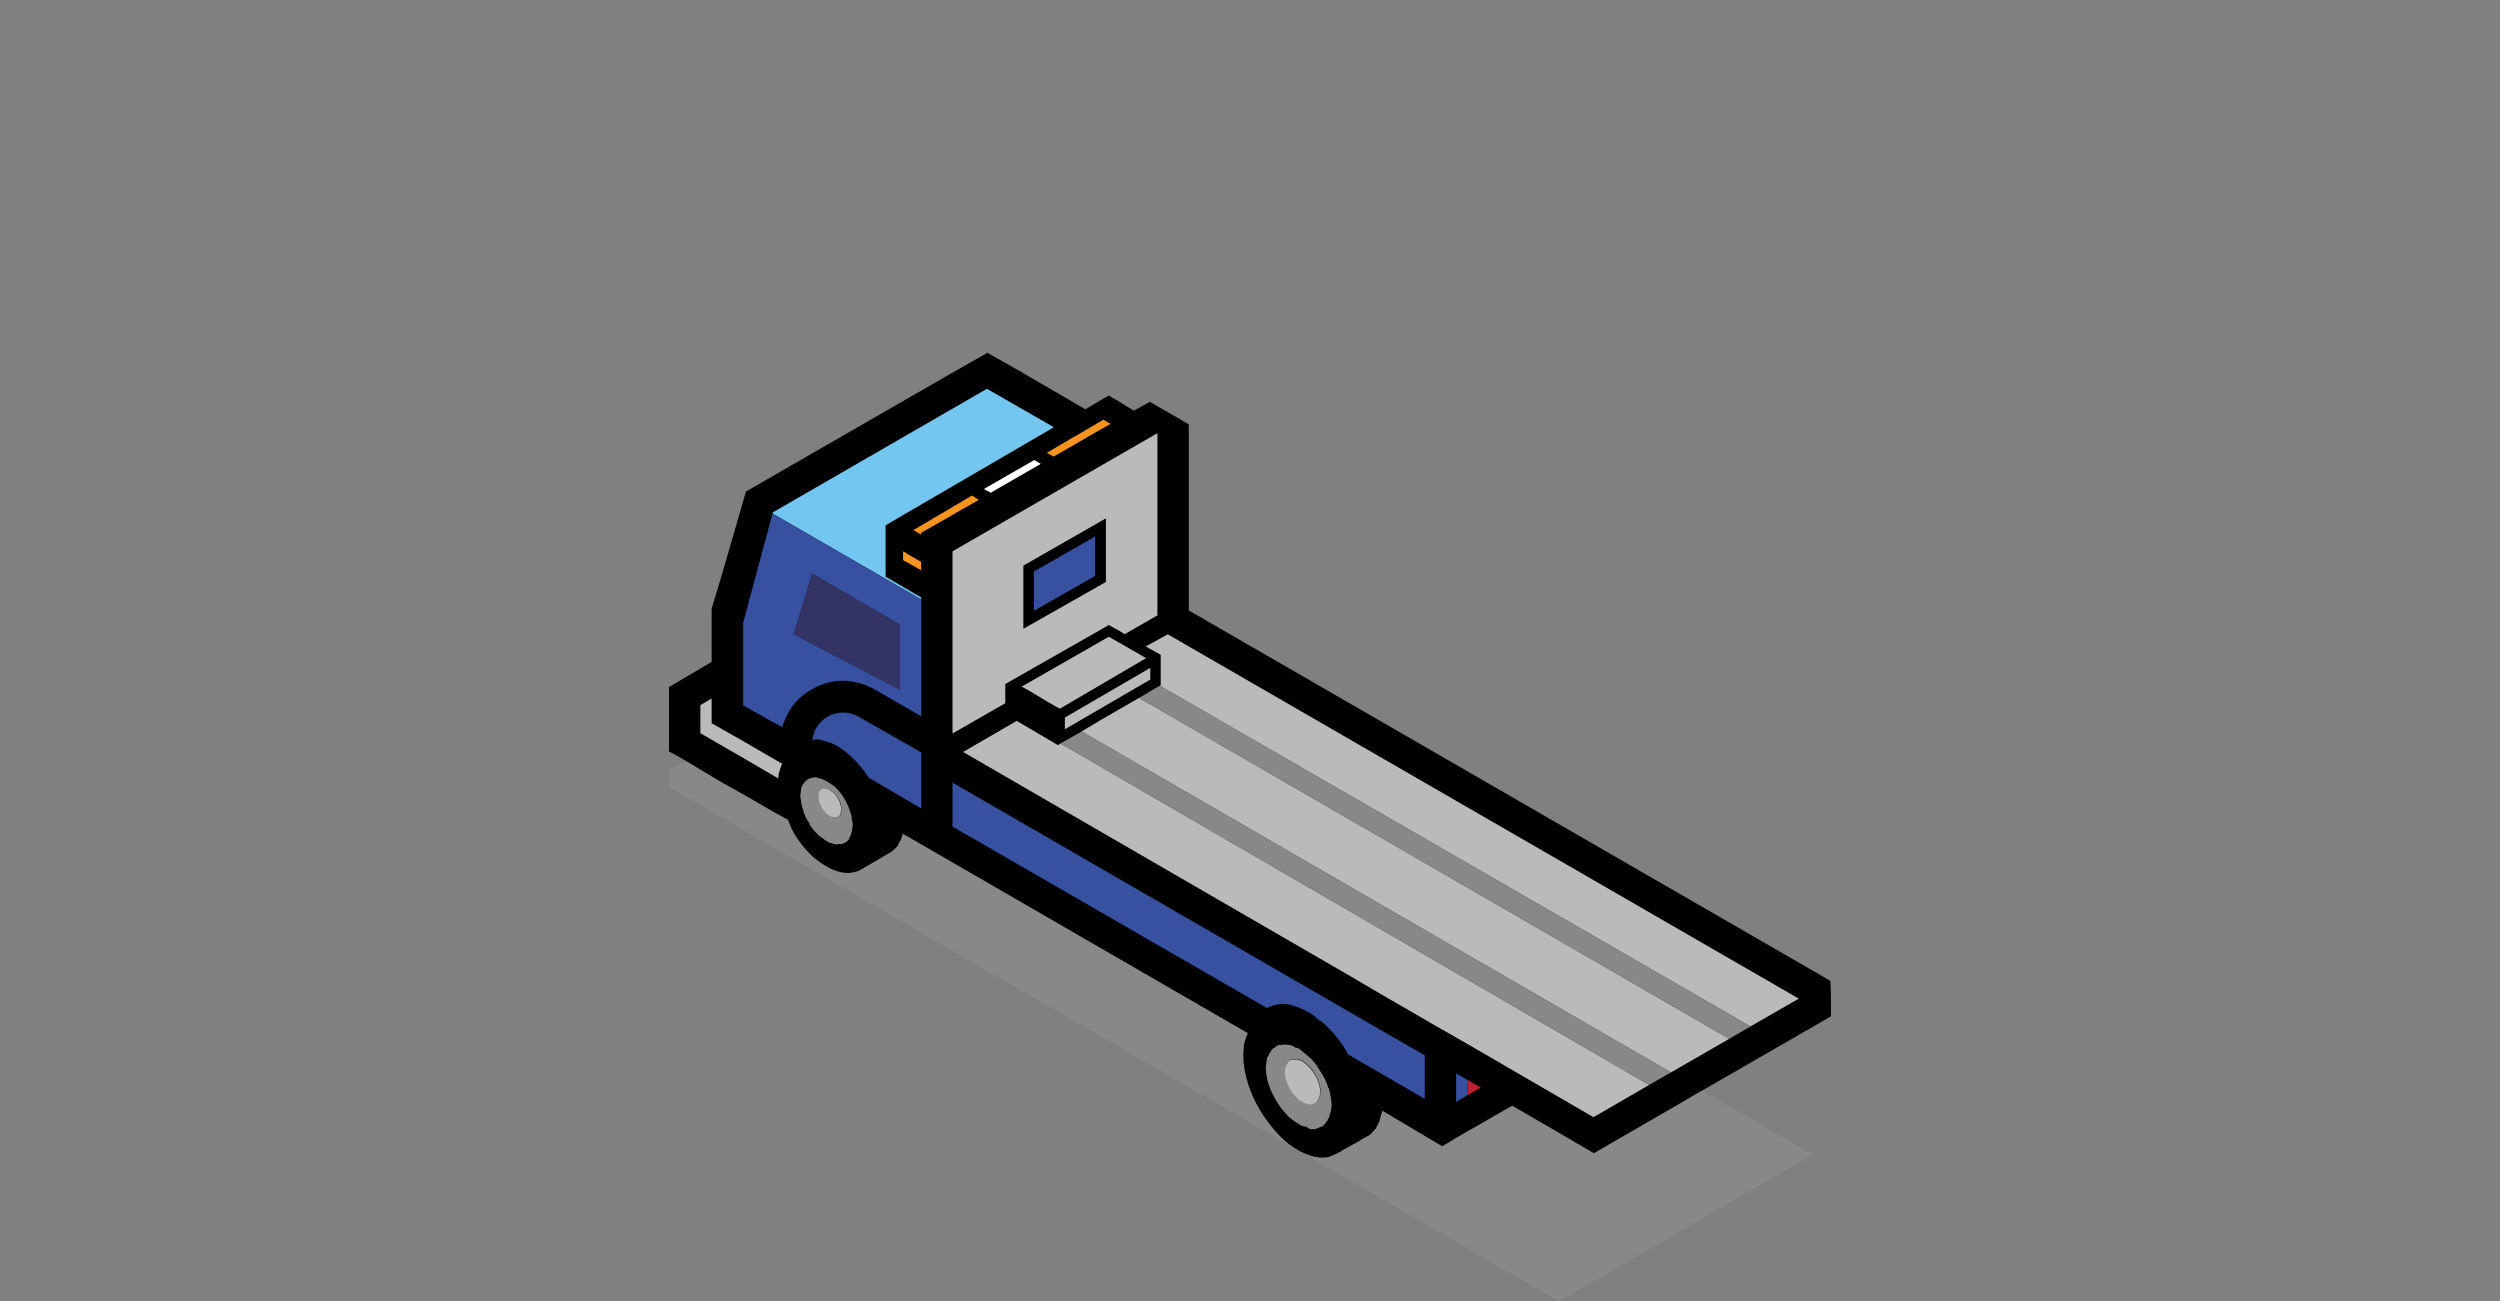 <?xml version="1.0" encoding="utf-8"?>
<!-- Generator: Adobe Illustrator 27.6.1, SVG Export Plug-In . SVG Version: 6.00 Build 0)  -->
<svg version="1.1" id="Layer_1" xmlns="http://www.w3.org/2000/svg" xmlns:xlink="http://www.w3.org/1999/xlink" x="0px" y="0px"
	 viewBox="0 0 172.91 90" style="enable-background:new 0 0 172.91 90;" xml:space="preserve">
<rect x="0" y="0" width="172.91" height="90" fill="#808080" stroke="none"/>
<style type="text/css">
	.st0{fill:#888888;}
	.st1{fill:#72C6EF;}
	.st2{fill:#F79420;}
	.st3{fill:#FFFFFF;}
	.st4{fill:#333366;}
	.st5{fill:#3751A0;}
	.st6{fill:#BABABA;}
	.st7{fill:#BC202E;}
</style>
<g>
	<path class="st0" d="M89.93,79.63l-0.01,0.02l-0.33-0.19l-4.97-2.86l0.01-0.02c-0.11-0.06-0.22-0.12-0.33-0.19l-1.58-0.91
		L46.27,54.44V53.2l1.24-0.53c0.29,0.18,0.61,0.35,0.93,0.56c0.35,0.2,0.73,0.43,1.1,0.66c0.38,0.23,0.78,0.44,1.19,0.67
		c0.81,0.46,1.68,0.95,2.52,1.45c0.41,0.23,0.84,0.46,1.25,0.69c0.14,0.35,0.26,0.7,0.49,1.05c0.35,0.57,0.78,1.1,1.27,1.53
		c0.09,0.09,0.21,0.17,0.29,0.23c0.09,0.09,0.21,0.15,0.29,0.21c0.12,0.08,0.21,0.14,0.32,0.2c0.49,0.29,0.96,0.43,1.39,0.46
		c0.23,0,0.44-0.03,0.64-0.09c0.12-0.02,0.2-0.05,0.35-0.14c0,0,0.14-0.09,0.2-0.12c0,0,1.33-0.78,1.39-0.81
		c0,0,0.44-0.26,0.49-0.29c0.03-0.03,0.06-0.06,0.09-0.06c0.23-0.2,0.29-0.28,0.38-0.37c0.03-0.06,0.06-0.12,0.08-0.18
		c0.12-0.17,0.18-0.34,0.24-0.55c0-0.02,0.03-0.08,0.03-0.11l2.37,1.37l21.5,12.43c-0.06,0.14-0.12,0.26-0.17,0.43
		c-0.03,0.09-0.06,0.23-0.09,0.32c-0.03,0.12-0.03,0.26-0.03,0.41c-0.03,0.08-0.03,0.23-0.03,0.37c0,0.61,0.12,1.31,0.35,2.03
		c0.2,0.6,0.46,1.19,0.79,1.73c0.05,0.09,0.1,0.18,0.16,0.27c0.41,0.61,0.85,1.19,1.4,1.71c0.26,0.26,0.58,0.51,0.91,0.71
		C89.71,79.51,89.82,79.57,89.93,79.63z"/>
	<path class="st0" d="M125.38,79.86L107.82,90l-17.9-10.35l0.01-0.02c0.44,0.23,0.99,0.43,1.48,0.43c0.23,0,0.46,0,0.69-0.11
		c0.15-0.09,0.29-0.12,0.44-0.21c0.17-0.08,0.32-0.2,0.49-0.29c0.41-0.23,0.84-0.43,1.22-0.69c0.09-0.03,0.17-0.09,0.26-0.15
		c0.09-0.02,0.23-0.11,0.32-0.2c0.11-0.11,0.2-0.23,0.29-0.32c0.03,0,0.03-0.03,0.11-0.2c0.12-0.17,0.21-0.38,0.26-0.67
		c0.03-0.08,0.06-0.2,0.09-0.31c0.03-0.03,0.03-0.06,0.03-0.09l2.93,1.74l1.21,0.72l0.96-0.58l0.9-0.52l0.17-0.09l1.45-0.84
		c0.05-0.03,1.14-0.65,1.33-0.76l3.49,2.01l2.18,1.27l0.01-0.01l2.14-1.24l3.86-2.23l1.46-0.86h0.03l4.55,2.63L125.38,79.86z"/>
	<path d="M126.64,70.29c-0.06,0.03-3.36,1.94-3.36,1.94l-1.51,0.87l-4.03,2.32h-0.03l-0.01,0.01l-1.46,0.86l-3.86,2.23l-2.14,1.24
		l-2.17-1.27l-3.48-2.02c0,0-0.01,0.01-0.03,0.02c-0.19,0.11-1.28,0.73-1.33,0.76l-1.45,0.84l-0.17,0.09l-0.9,0.52l-0.96,0.58
		l-1.21-0.72l-2.93-1.74c0,0.03,0,0.06-0.03,0.09c-0.03,0.11-0.06,0.23-0.09,0.31c-0.05,0.29-0.14,0.5-0.26,0.67
		c-0.08,0.17-0.08,0.2-0.11,0.2c-0.09,0.09-0.18,0.21-0.29,0.32c-0.09,0.09-0.23,0.18-0.32,0.2c-0.09,0.06-0.17,0.12-0.26,0.15
		c-0.38,0.26-0.81,0.46-1.22,0.69c-0.17,0.09-0.32,0.21-0.49,0.29c-0.15,0.09-0.29,0.12-0.44,0.21c-0.23,0.11-0.46,0.11-0.69,0.11
		c-0.49,0-1.04-0.2-1.48-0.43c-0.11-0.06-0.22-0.12-0.33-0.19c-0.33-0.2-0.65-0.45-0.91-0.71c-0.55-0.52-0.99-1.1-1.4-1.71
		c-0.06-0.09-0.11-0.18-0.16-0.27c-0.33-0.54-0.59-1.13-0.79-1.73c-0.23-0.72-0.35-1.42-0.35-2.03c0-0.14,0-0.29,0.03-0.37
		c0-0.15,0-0.29,0.03-0.41c0.03-0.09,0.06-0.23,0.09-0.32c0.05-0.17,0.11-0.29,0.17-0.43l-21.5-12.43l-2.37-1.37
		c0,0.03-0.03,0.09-0.03,0.11c-0.06,0.21-0.12,0.38-0.24,0.55c-0.02,0.06-0.05,0.12-0.08,0.18c-0.09,0.09-0.15,0.17-0.38,0.37
		c-0.03,0-0.06,0.03-0.09,0.06c-0.05,0.03-0.49,0.29-0.49,0.29c-0.06,0.03-1.39,0.81-1.39,0.81c-0.06,0.03-0.2,0.12-0.2,0.12
		c-0.15,0.09-0.23,0.12-0.35,0.14c-0.2,0.06-0.41,0.09-0.64,0.09c-0.43-0.03-0.9-0.17-1.39-0.46c-0.11-0.06-0.2-0.12-0.32-0.2
		c-0.08-0.06-0.2-0.12-0.29-0.21c-0.08-0.06-0.2-0.14-0.29-0.23c-0.49-0.43-0.92-0.96-1.27-1.53c-0.23-0.35-0.35-0.7-0.49-1.05
		c-0.41-0.23-0.84-0.46-1.25-0.69c-0.84-0.5-1.71-0.99-2.52-1.45c-0.41-0.23-0.81-0.44-1.19-0.67c-0.37-0.23-0.75-0.46-1.1-0.66
		c-0.32-0.21-0.64-0.38-0.93-0.56c-0.02,0-0.02-0.02-0.05-0.02c-0.21-0.15-0.44-0.26-0.64-0.38l-0.55-0.29v-4.46l2.95-1.74V42.1
		l0.73-2.43l1.53-5.28l0.12-0.4l14.51-8.35l2.18-1.24l2.14,1.21l4.64,2.7l0.63-0.38l0.99-0.58l0.26,0.18l0.23,0.11l0.76,0.47
		l0.49,0.29l1.1-0.61l2.69,1.56v12.87l44.36,25.61C126.64,67.86,126.64,70.29,126.64,70.29z"/>
	<g>
		<polygon class="st0" points="115.57,74.17 114.06,75.04 73.36,51.43 73.33,51.43 74.81,50.59 		"/>
		<polygon class="st0" points="121.07,70.99 119.6,71.85 78.78,48.27 80.2,47.43 80.22,47.43 		"/>
		<polygon class="st1" points="61.28,39.9 63.71,41.32 63.71,41.46 53.43,35.52 53.45,35.44 68.26,26.89 72.89,29.55 61.25,36.33 
			61.25,39.9 		"/>
		<path class="st2" d="M62.78,38.33l-0.2-0.14l-0.12-0.06v0.61l1.25,0.7v-0.58L62.78,38.33z M67.24,34.28h-0.03l-4.03,2.38
			l0.52,0.32v-0.12l4-2.29L67.24,34.28z"/>
		<polygon class="st3" points="68.05,33.82 68.52,34.08 71.99,32.08 71.53,31.82 		"/>
		<path class="st0" d="M55.54,56.01c0.09,0.32,0.23,0.67,0.46,0.96c0,0,0,0,0,0.03s0.03,0.09,0.06,0.12
			c0.17,0.26,0.38,0.49,0.61,0.7l0.49,0.35c0.12,0.09,0.23,0.14,0.35,0.14c0.12,0.06,0.2,0.09,0.29,0.09h0.06c0.03,0,0.03,0,0.03,0
			c0.03,0,0.03,0,0.03,0h0.06l0.06-0.03h0.03c0,0,0,0,0.03,0c0.06,0.03,0.14,0,0.2-0.03c0.06,0,0.09-0.03,0.14-0.06l0.03-0.03h0.03
			c0.03-0.03,0.03-0.03,0.03-0.03l0.09-0.06c0.03-0.03,0.06-0.09,0.09-0.12c0.03-0.06,0.06-0.09,0.06-0.15l0.03-0.03
			c0.03-0.06,0.06-0.14,0.09-0.23l0.09-0.49v-0.03c0-0.12,0-0.23-0.06-0.35c0-0.2-0.03-0.41-0.12-0.61
			c-0.09-0.35-0.26-0.67-0.43-0.96c-0.2-0.32-0.43-0.61-0.7-0.84l-0.2-0.12l-0.29-0.2h-0.03c-0.17-0.12-0.35-0.17-0.49-0.2
			c-0.09-0.03-0.14-0.06-0.23-0.06h-0.12c-0.09,0-0.17,0.03-0.26,0.06H56v0.03c-0.03,0-0.03,0-0.03,0h-0.03
			c-0.03,0-0.06,0.03-0.09,0.06l-0.03,0.03c-0.03,0-0.03,0.03-0.03,0.03c-0.03,0-0.03,0-0.06,0.03c-0.03,0-0.06,0.06-0.06,0.09
			c-0.06,0.03-0.06,0.03-0.06,0.06c-0.09,0.09-0.17,0.23-0.2,0.38l-0.06,0.52c0,0.06,0,0.09,0.03,0.14
			C55.39,55.46,55.45,55.75,55.54,56.01z M56.64,55.09v-0.23c0.03-0.06,0.06-0.12,0.09-0.14c0-0.03,0-0.03,0.03-0.03
			c0-0.03,0.03-0.06,0.03-0.06c0.03,0,0.03,0,0.03,0s0,0,0.03,0v-0.03l0.03-0.03h0.06c0.03-0.03,0.06-0.03,0.12-0.03h0.03
			c0.06,0,0.06,0,0.12,0.03c0.06,0,0.14,0.03,0.2,0.09h0.03l0.12,0.09l0.09,0.06c0.12,0.09,0.2,0.23,0.29,0.35
			c0.09,0.14,0.17,0.26,0.2,0.43c0.03,0.09,0.06,0.17,0.06,0.26c0.03,0.06,0.03,0.09,0.03,0.14v0.03h0l-0.06,0.2
			c0,0.03-0.03,0.09-0.03,0.09v0.03c0,0.03-0.03,0.03-0.03,0.06c-0.03,0.03-0.03,0.03-0.06,0.06L58,56.48h-0.03v0.03
			c-0.03,0-0.06,0-0.06,0c-0.03,0.03-0.09,0.03-0.09,0.03c-0.03,0-0.03,0-0.03,0h-0.06c0,0,0,0-0.03,0h-0.03
			c-0.03,0-0.06,0-0.12-0.03c-0.06,0-0.12-0.03-0.14-0.06l-0.23-0.14c-0.09-0.09-0.17-0.2-0.26-0.32c0,0-0.03-0.03-0.03-0.06
			c-0.09-0.12-0.17-0.29-0.2-0.41c-0.03-0.12-0.06-0.26-0.06-0.38C56.64,55.12,56.64,55.12,56.64,55.09z"/>
		<path class="st0" d="M90.74,78.1c0.03,0,0.03,0,0.03,0c0.03,0,0.06,0,0.06,0h0.03c0.09,0,0.12,0,0.17-0.03
			c0.06,0,0.12-0.06,0.14-0.06c0.06,0,0.09-0.03,0.09-0.03v-0.03c0.03,0,0.06,0,0.06,0c0.03-0.03,0.06-0.03,0.06-0.03h0.03
			c0.03,0,0.06,0,0.09-0.03v-0.03h0.03c0,0,0.03,0,0.06-0.06v-0.03h0.03v-0.03c0.03-0.03,0.06-0.03,0.09-0.12c0,0,0,0,0.03-0.03
			c0-0.03,0.03-0.06,0.06-0.06c0.03-0.03,0.03-0.09,0.03-0.12c0,0,0.03,0,0.03-0.03c0.06-0.06,0.09-0.2,0.12-0.32
			c0.03-0.06,0.03-0.12,0.06-0.2l0.03-0.03v-0.2h0.03v-0.17c0-0.38-0.09-0.78-0.2-1.22h-0.03c-0.12-0.43-0.32-0.81-0.58-1.19
			c-0.23-0.41-0.52-0.78-0.87-1.04c-0.06-0.06-0.12-0.15-0.2-0.17c-0.06-0.06-0.12-0.12-0.2-0.17c-0.06-0.03-0.14-0.12-0.2-0.15
			s-0.12-0.06-0.17-0.06h-0.03c-0.09-0.03-0.14-0.09-0.2-0.12c-0.03,0-0.03,0-0.03,0c-0.06-0.03-0.12-0.06-0.17-0.06
			c-0.12,0-0.17-0.03-0.29-0.03h-0.14c-0.06,0-0.12,0-0.17,0.03h-0.03c-0.03,0-0.03,0-0.06,0c0,0-0.03,0-0.06,0
			c-0.03,0-0.06,0-0.09,0.03c-0.03,0-0.03,0-0.03,0c-0.03,0-0.03,0.03-0.03,0.03l-0.03,0.03c-0.03,0-0.03,0-0.03,0
			c-0.03,0-0.06,0.06-0.09,0.09c-0.03,0-0.03,0-0.03,0c-0.12,0.06-0.2,0.17-0.29,0.32c0,0,0,0.03-0.03,0.03
			c-0.03,0.03-0.06,0.09-0.06,0.17c-0.03,0.03-0.06,0.03-0.06,0.06c-0.03,0.06-0.06,0.12-0.06,0.14c-0.03,0.06-0.03,0.14-0.03,0.2
			c-0.03,0.06-0.03,0.17-0.03,0.23c-0.03,0.09-0.03,0.12-0.03,0.2c0,0.15,0,0.29,0.03,0.46c0.03,0.23,0.09,0.52,0.17,0.75
			c0.14,0.41,0.35,0.84,0.58,1.22c0.03,0.03,0.06,0.06,0.09,0.14c0.23,0.32,0.49,0.64,0.78,0.93c0.09,0.03,0.12,0.09,0.2,0.17h0.03
			c0.06,0.03,0.12,0.06,0.17,0.12h0.03c0.06,0.09,0.12,0.09,0.17,0.12c0.14,0.12,0.29,0.17,0.43,0.2c0.03,0,0.03,0,0.03,0h0.12v0.03
			C90.51,78.07,90.59,78.1,90.74,78.1z M90.33,76.3c-0.09-0.03-0.17-0.06-0.23-0.12c-0.03,0-0.06,0-0.09-0.06h-0.03
			c-0.03-0.03-0.06-0.06-0.09-0.06h-0.03c-0.03-0.06-0.06-0.09-0.09-0.09c-0.17-0.17-0.32-0.35-0.43-0.49
			c0-0.06-0.03-0.09-0.03-0.09c-0.14-0.2-0.23-0.43-0.32-0.64c-0.06-0.14-0.09-0.29-0.09-0.41c-0.03-0.09-0.03-0.17-0.03-0.26
			c0-0.03,0-0.06,0.03-0.09v-0.15c0-0.03,0-0.06,0.03-0.09c0-0.03,0-0.06,0.03-0.09c0,0,0,0,0.03-0.03c0-0.06,0.03-0.09,0.03-0.09
			c0.03,0,0.03-0.03,0.03-0.03c0.03-0.06,0.09-0.14,0.14-0.17c0.03,0,0.06-0.03,0.06-0.03s0,0,0.03,0v-0.03c0,0,0,0,0.03,0
			c0.03-0.03,0.03-0.03,0.06-0.03h0.03c0,0,0,0,0.03,0h0.35c0.03,0,0.06,0.03,0.09,0.03c0.03,0.03,0.06,0.06,0.12,0.06h0.03
			c0.03,0,0.06,0.03,0.09,0.03c0.03,0.03,0.06,0.09,0.09,0.09c0.06,0.03,0.09,0.06,0.12,0.09c0.06,0.03,0.09,0.06,0.12,0.12
			c0.17,0.12,0.35,0.32,0.46,0.55c0.14,0.2,0.23,0.38,0.29,0.61h0.03c0.06,0.23,0.12,0.46,0.12,0.67v0.09h0h0h-0.03v0.12
			c-0.03,0.06-0.03,0.09-0.03,0.12c-0.03,0.06-0.06,0.14-0.09,0.17c0,0.03,0,0.06-0.03,0.06l-0.03,0.03c0,0.03,0,0.03,0,0.03
			c-0.03,0.06-0.03,0.06-0.06,0.06v0.03c-0.03,0.03-0.03,0.03-0.03,0.03H91v0.03c0,0-0.03,0-0.06,0c0,0-0.03,0-0.03,0.03h-0.03
			c0,0-0.03,0.03-0.06,0.03c0,0-0.03,0.03-0.06,0.03c-0.06,0-0.06,0-0.12,0h-0.03c0,0,0,0-0.03,0c-0.06,0-0.12,0-0.2-0.06H90.33z"/>
		<polygon class="st4" points="62.26,43.21 62.26,47.73 54.9,43.87 56.17,39.67 		"/>
		<polygon class="st5" points="75.76,37.07 71.5,39.51 71.5,42.26 75.76,39.83 		"/>
		<path class="st5" d="M57.22,49.58c-0.61,0.35-0.96,0.96-1.04,1.65c0.03-0.03,0.06-0.06,0.09-0.06c0.06-0.03,0.14-0.03,0.23-0.03
			c0.2,0,0.41,0.06,0.64,0.14c0.26,0.06,0.52,0.17,0.78,0.32c0.09,0.06,0.2,0.12,0.29,0.2c0.09,0.06,0.2,0.14,0.29,0.2
			c0.09,0.09,0.2,0.17,0.29,0.26c0.49,0.43,0.96,0.99,1.3,1.54l1.22,0.7l0.93,0.55l1.48,0.87v-3.88l-4.32-2.46
			C58.72,49.18,57.88,49.18,57.22,49.58z"/>
		<path class="st5" d="M53.43,35.52l-2.03,7.56v5.71l2.38,1.33h0.03l0.29,0.17c0.03-0.14,0.09-0.29,0.17-0.43
			c0.32-0.93,0.99-1.68,1.85-2.17c0.9-0.52,1.88-0.72,2.84-0.55c0.52,0.09,1.04,0.26,1.54,0.55l3.22,1.85v-8.08L53.43,35.52z
			 M62.26,47.72l-7.36-3.85l1.27-4.2l6.08,3.53V47.72z"/>
		<path class="st6" d="M49.22,50.02v-1.71l-0.78,0.46v1.94c1.62,0.93,3.51,2.03,5.39,3.13c0-0.12,0.03-0.23,0.03-0.32
			c0.03-0.12,0.06-0.23,0.09-0.32c0.06-0.14,0.09-0.26,0.14-0.38l-2.69-1.56L49.22,50.02z"/>
		<path class="st6" d="M58.11,55.58c-0.03-0.17-0.12-0.29-0.2-0.43c-0.09-0.12-0.17-0.26-0.29-0.35l-0.09-0.06l-0.12-0.09h-0.03
			c-0.06-0.06-0.14-0.09-0.2-0.09c-0.06-0.03-0.06-0.03-0.12-0.03h-0.03c-0.06,0-0.09,0-0.12,0.03h-0.06l-0.03,0.03v0.03
			c-0.03,0-0.03,0-0.03,0s0,0-0.03,0c0,0-0.03,0.03-0.03,0.06c-0.03,0-0.03,0-0.03,0.03c-0.03,0.03-0.06,0.09-0.09,0.14v0.23
			c0,0.03,0,0.03,0,0.06c0,0.12,0.03,0.26,0.06,0.38c0.03,0.12,0.12,0.29,0.2,0.41c0,0.03,0.03,0.06,0.03,0.06
			c0.09,0.12,0.17,0.23,0.26,0.32l0.23,0.14c0.03,0.03,0.09,0.06,0.14,0.06c0.06,0.03,0.09,0.03,0.12,0.03h0.03
			c0.03,0,0.03,0,0.03,0h0.06c0,0,0,0,0.03,0c0,0,0.06,0,0.09-0.03c0,0,0.03,0,0.06,0v-0.03H58l0.03-0.03
			c0.03-0.03,0.03-0.03,0.06-0.06c0-0.03,0.03-0.03,0.03-0.06V56.3c0,0,0.03-0.06,0.03-0.09l0.06-0.23c0-0.06,0-0.09-0.03-0.14
			C58.17,55.75,58.14,55.67,58.11,55.58z"/>
		<path class="st6" d="M91.17,74.86c-0.06-0.23-0.14-0.41-0.29-0.61c-0.12-0.23-0.29-0.43-0.46-0.55c-0.03-0.06-0.06-0.09-0.12-0.12
			c-0.03-0.03-0.06-0.06-0.12-0.09c-0.03,0-0.06-0.06-0.09-0.09c-0.03,0-0.06-0.03-0.09-0.03h-0.03c-0.06,0-0.09-0.03-0.12-0.06
			c-0.03,0-0.06-0.03-0.09-0.03h-0.35c-0.03,0-0.03,0-0.03,0h-0.03c-0.03,0-0.03,0-0.06,0.03c-0.03,0-0.03,0-0.03,0v0.03
			c-0.03,0-0.03,0-0.03,0s-0.03,0.03-0.06,0.03c-0.06,0.03-0.12,0.12-0.14,0.17c0,0,0,0.03-0.03,0.03c0,0-0.03,0.03-0.03,0.09
			c-0.03,0.03-0.03,0.03-0.03,0.03c-0.03,0.03-0.03,0.06-0.03,0.09c-0.03,0.03-0.03,0.06-0.03,0.09v0.15
			c-0.03,0.03-0.03,0.06-0.03,0.09c0,0.09,0,0.17,0.03,0.26c0,0.12,0.03,0.26,0.09,0.41c0.09,0.2,0.17,0.43,0.32,0.64
			c0,0,0.03,0.03,0.03,0.09c0.12,0.14,0.26,0.32,0.43,0.49c0.03,0,0.06,0.03,0.09,0.09h0.03c0.03,0,0.06,0.03,0.09,0.06h0.03
			c0.03,0.06,0.06,0.06,0.09,0.06c0.06,0.06,0.14,0.09,0.23,0.12h0.06c0.09,0.06,0.14,0.06,0.2,0.06c0.03,0,0.03,0,0.03,0h0.03
			c0.06,0,0.06,0,0.12,0c0.03,0,0.06-0.03,0.06-0.03c0.03,0,0.06-0.03,0.06-0.03h0.03c0-0.03,0.03-0.03,0.03-0.03
			c0.03,0,0.06,0,0.06,0v-0.03h0.03c0,0,0,0,0.03-0.03v-0.03c0.03,0,0.03,0,0.06-0.06c0,0,0,0,0-0.03l0.03-0.03
			c0.03,0,0.03-0.03,0.03-0.06c0.03-0.03,0.06-0.12,0.09-0.17c0-0.03,0-0.06,0.03-0.12v-0.12h0.03v-0.09c0-0.2-0.06-0.43-0.12-0.67
			H91.17z"/>
		<path d="M70.78,39.12v4.37l5.71-3.24v-4.4L70.78,39.12z M75.76,39.84l-4.26,2.43v-2.75l3.07-1.74l1.19-0.7V39.84z"/>
		<polygon points="77.47,43.67 77.47,43.67 77.47,43.67 		"/>
		<rect x="77.46" y="43.67" width="0" height="0.02"/>
		<polygon points="77.47,43.67 77.47,43.67 77.47,43.67 		"/>
	</g>
	<polygon class="st2" points="76.81,29.32 75.27,30.19 74.63,30.57 72.87,31.58 72.4,31.32 74.17,30.28 74.78,29.93 76.31,29.03 	
		"/>
	<polygon class="st5" points="100.71,74.24 100.71,76.21 101.11,75.98 101.51,75.75 101.51,74.7 	"/>
	<polygon class="st7" points="101.51,74.7 101.51,75.75 102.42,75.22 	"/>
	<path class="st6" d="M65.88,38.13v12.6l2.98-1.71l0.67-0.38v-1.33l7.16-4.08l0.78,0.43l0.26,0.17l0.06,0.03l2.26-1.3v-12.6
		L65.88,38.13z M76.49,40.25l-5.71,3.24v-4.37l5.71-3.27V40.25z"/>
	<polygon class="st6" points="79.56,46.19 79.56,47 73.65,50.44 73.65,49.63 	"/>
	<polygon class="st6" points="79.27,45.52 73.3,49.02 72.49,48.56 71.04,47.69 70.66,47.49 76.69,44.04 77.04,44.24 78.51,45.08 	
		"/>
	<polygon class="st6" points="124.41,69.07 121.07,70.99 80.22,47.43 80.28,47.4 80.28,45.29 79.24,44.71 80.77,43.87 82.22,44.71 	
		"/>
	<polygon class="st6" points="119.6,71.85 115.57,74.17 74.81,50.59 76.11,49.81 78.78,48.27 	"/>
	<polygon class="st6" points="114.06,75.04 110.21,77.27 101.43,72.17 99.26,70.93 95.41,68.7 93.23,67.42 66.61,52.01 68.87,50.7 
		70.32,49.86 73.18,51.54 73.21,51.52 73.33,51.43 73.36,51.43 	"/>
	<path class="st5" d="M98.54,72.99v3.01l-5.3-3.07c-0.06-0.12-0.12-0.2-0.17-0.32c-0.43-0.7-0.96-1.33-1.54-1.85
		c-0.12-0.12-0.26-0.2-0.38-0.26c-0.12-0.12-0.2-0.2-0.32-0.29c-0.12-0.09-0.26-0.17-0.38-0.23c-0.64-0.35-1.25-0.55-1.77-0.55
		c-0.26,0.03-0.46,0.06-0.67,0.12c-0.14,0.03-0.26,0.12-0.38,0.17L65.88,57.17v-3.04l30.31,17.51L98.54,72.99z"/>
</g>
</svg>
